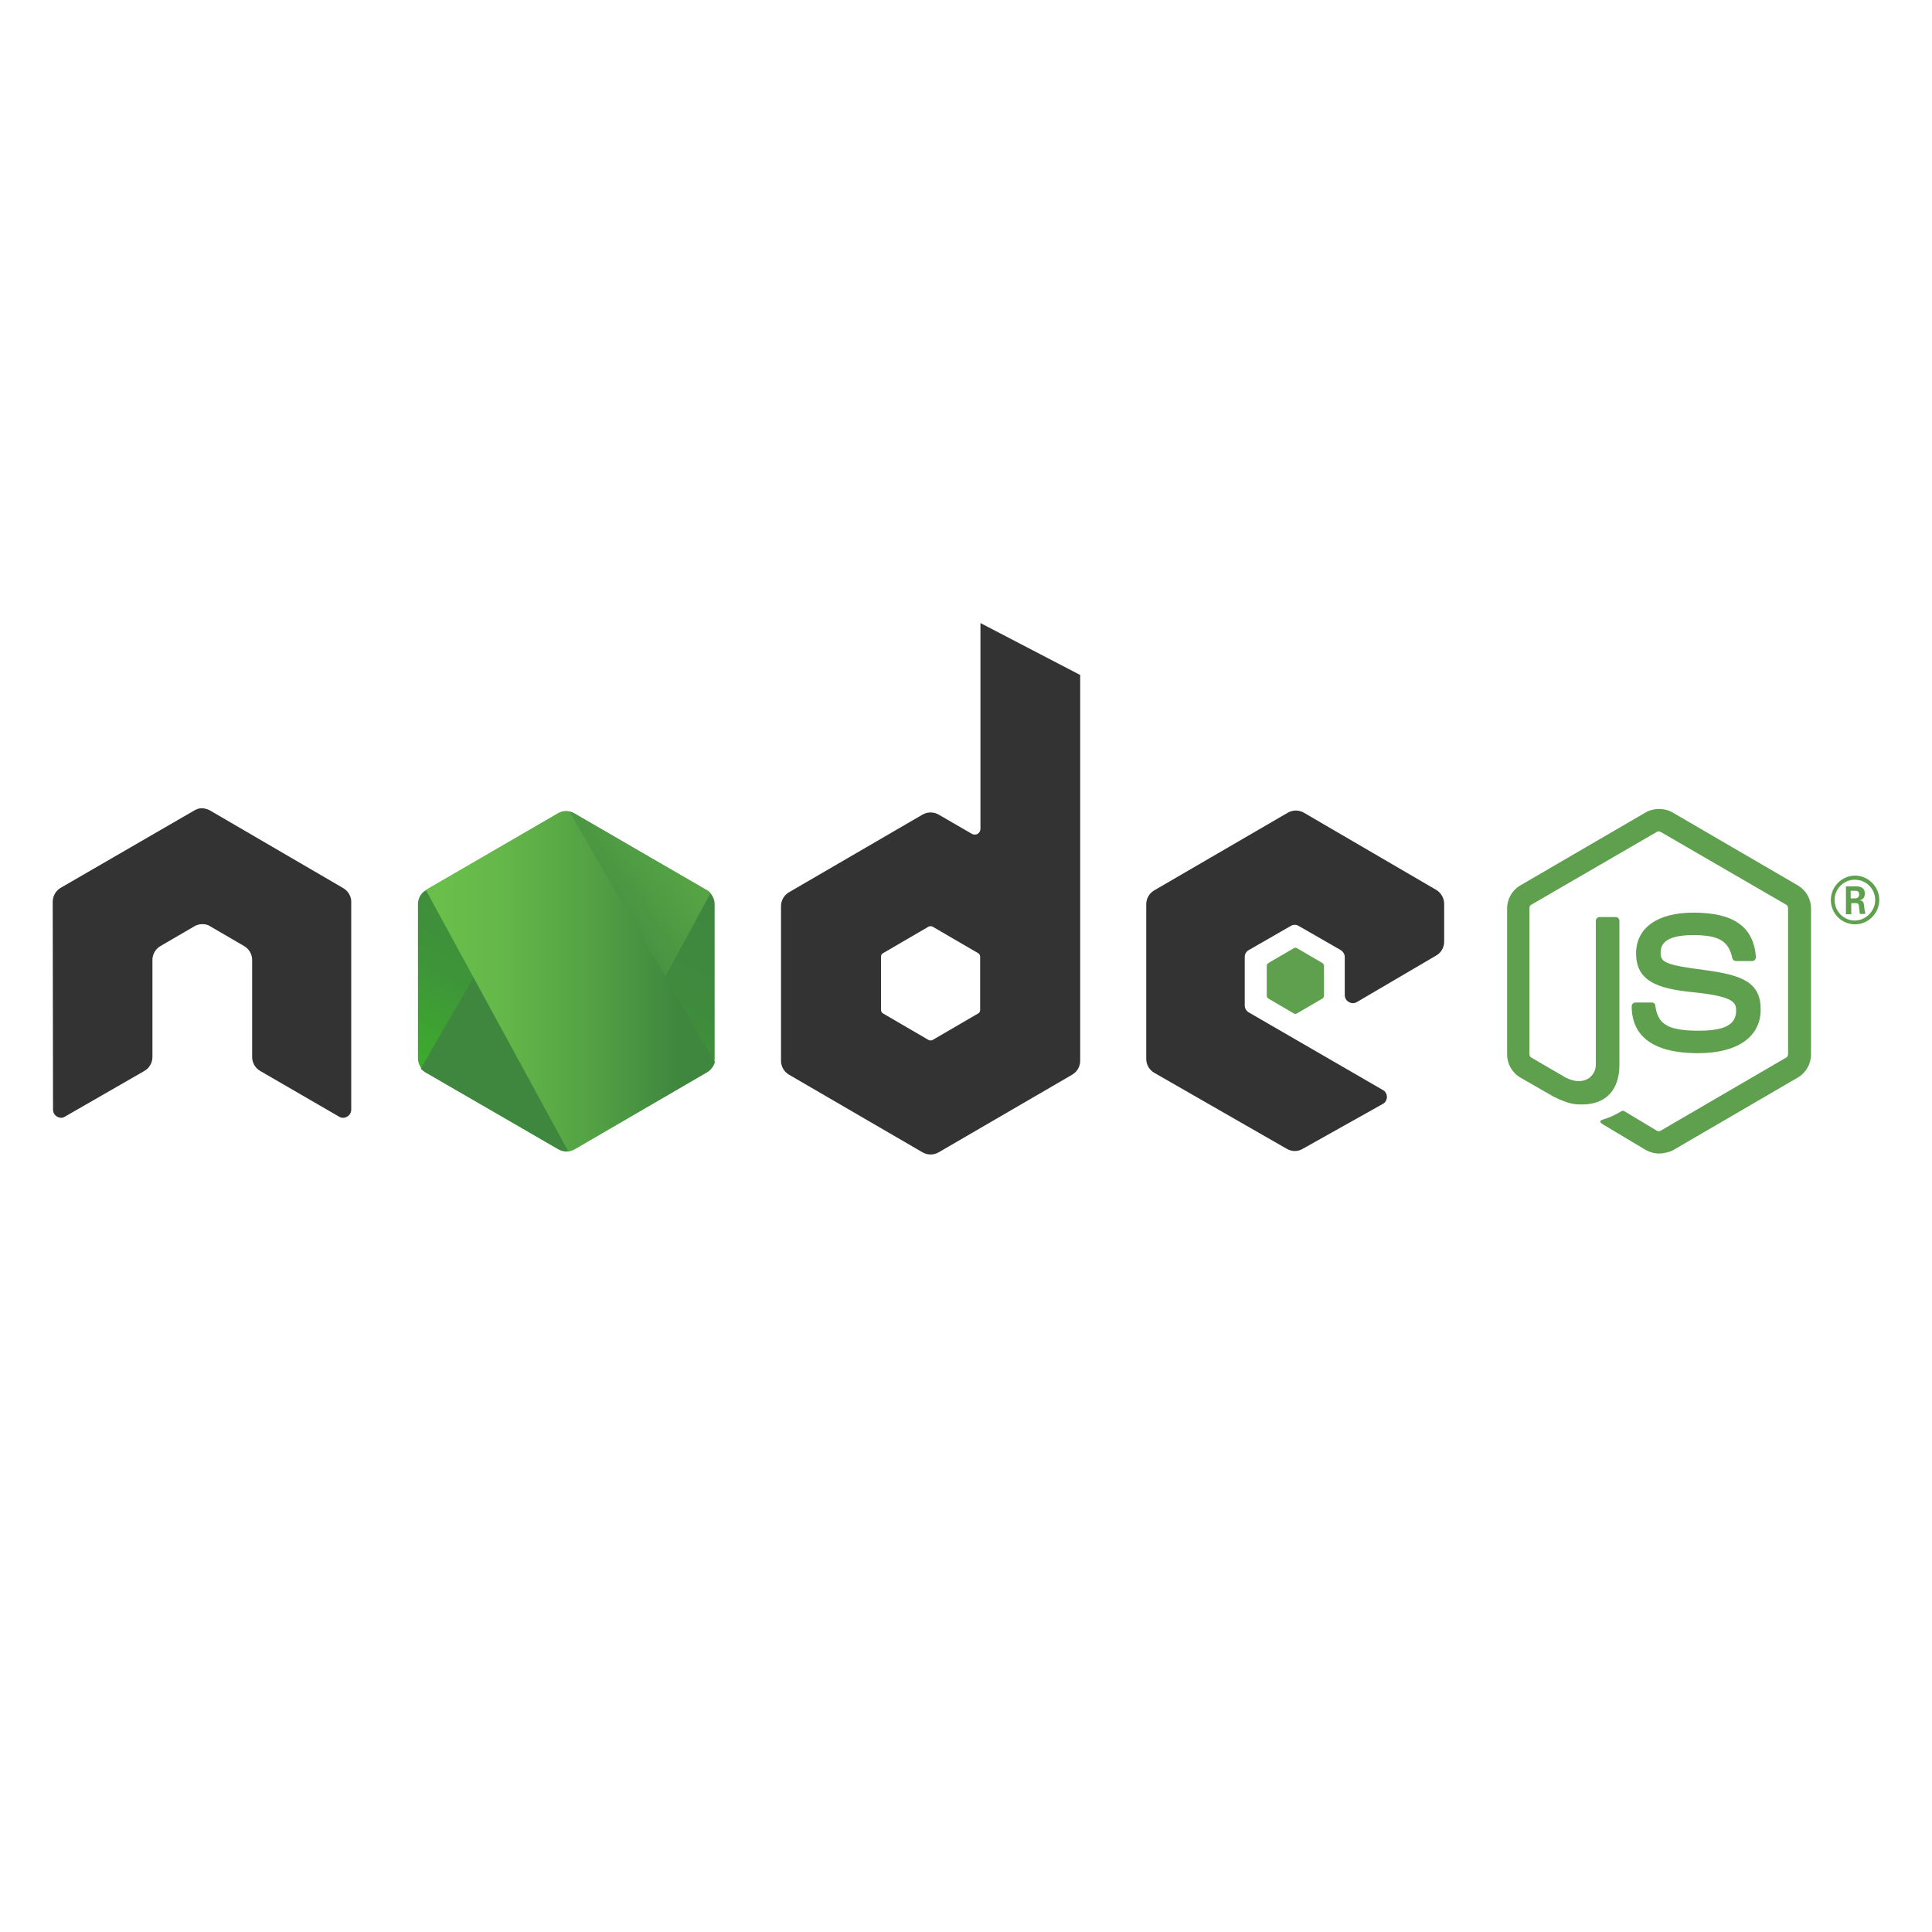 <?xml version="1.0" encoding="UTF-8"?>
<svg id="Layer_1" data-name="Layer 1" xmlns="http://www.w3.org/2000/svg" xmlns:xlink="http://www.w3.org/1999/xlink" viewBox="0 0 960 960">
  <defs>
    <style>
      .cls-1 {
        fill: url(#linear-gradient-2);
      }

      .cls-2, .cls-3 {
        fill: #5fa04e;
      }

      .cls-4 {
        fill: #333;
      }

      .cls-4, .cls-3 {
        fill-rule: evenodd;
      }

      .cls-5 {
        fill: url(#linear-gradient-3);
      }

      .cls-6 {
        fill: url(#linear-gradient);
      }
    </style>
    <linearGradient id="linear-gradient" x1="308.44" y1="529.27" x2="248.34" y2="407.42" gradientTransform="translate(0 962) scale(1 -1)" gradientUnits="userSpaceOnUse">
      <stop offset="0" stop-color="#3f873f"/>
      <stop offset=".33" stop-color="#3f8b3d"/>
      <stop offset=".64" stop-color="#3e9638"/>
      <stop offset=".93" stop-color="#3da92e"/>
      <stop offset="1" stop-color="#3dae2b"/>
    </linearGradient>
    <linearGradient id="linear-gradient-2" x1="271.3" y1="465.58" x2="439" y2="588.71" gradientTransform="translate(0 962) scale(1 -1)" gradientUnits="userSpaceOnUse">
      <stop offset=".14" stop-color="#3f873f"/>
      <stop offset=".4" stop-color="#52a044"/>
      <stop offset=".71" stop-color="#64b749"/>
      <stop offset=".91" stop-color="#6abf4b"/>
    </linearGradient>
    <linearGradient id="linear-gradient-3" x1="205.26" y1="474.41" x2="357.55" y2="474.41" gradientTransform="translate(0 962) scale(1 -1)" gradientUnits="userSpaceOnUse">
      <stop offset=".09" stop-color="#6abf4b"/>
      <stop offset=".29" stop-color="#64b749"/>
      <stop offset=".6" stop-color="#52a044"/>
      <stop offset=".86" stop-color="#3f873f"/>
    </linearGradient>
  </defs>
  <path class="cls-2" d="m824.38,573.18c-2.35,0-4.53-.63-6.57-1.73l-20.79-12.43c-3.13-1.73-1.56-2.36-.63-2.67,4.22-1.42,5-1.73,9.38-4.25.47-.31,1.09-.16,1.56.16l15.94,9.59c.62.31,1.41.31,1.88,0l62.38-36.34c.62-.31.94-.94.94-1.73v-72.51c0-.79-.32-1.42-.94-1.73l-62.38-36.18c-.63-.31-1.41-.31-1.88,0l-62.37,36.18c-.63.31-.94,1.1-.94,1.73v72.51c0,.63.31,1.42.94,1.73l17.04,9.91c9.22,4.72,15.01-.79,15.01-6.29v-71.57c0-.94.78-1.89,1.88-1.89h7.97c.94,0,1.88.79,1.88,1.89v71.57c0,12.43-6.72,19.66-18.45,19.66-3.59,0-6.41,0-14.38-3.93l-16.41-9.44c-4.06-2.36-6.57-6.76-6.57-11.48v-72.51c0-4.72,2.5-9.12,6.57-11.48l62.38-36.33c3.91-2.2,9.22-2.2,13.13,0l62.38,36.33c4.06,2.36,6.56,6.76,6.56,11.48v72.51c0,4.72-2.5,9.12-6.56,11.48l-62.38,36.33c-1.87.79-4.22,1.42-6.56,1.42Z"/>
  <path class="cls-2" d="m843.76,523.32c-27.36,0-32.99-12.58-32.99-23.28,0-.94.78-1.89,1.88-1.89h8.13c.94,0,1.72.63,1.72,1.57,1.25,8.34,4.84,12.43,21.42,12.43,13.13,0,18.76-2.99,18.76-10.07,0-4.09-1.57-7.08-22.05-9.12-17.04-1.73-27.67-5.51-27.67-19.19,0-12.74,10.63-20.29,28.45-20.29,20.01,0,29.86,6.92,31.11,22.02,0,.47-.16.94-.47,1.42-.32.31-.78.63-1.26.63h-8.28c-.77,0-1.56-.63-1.72-1.42-1.88-8.65-6.73-11.48-19.54-11.48-14.38,0-16.1,5.03-16.1,8.81,0,4.56,2.03,5.98,21.42,8.49,19.23,2.52,28.3,6.13,28.3,19.66s-11.41,21.71-31.1,21.71Z"/>
  <path class="cls-2" d="m933.81,447.19c0,6.61-5.48,12.11-12.05,12.11s-12.03-5.35-12.03-12.11,5.63-12.11,12.03-12.11,12.05,5.35,12.05,12.11Zm-22.2,0c0,5.66,4.53,10.22,10,10.22s10.17-4.72,10.17-10.22-4.53-10.07-10.17-10.07c-5.31,0-10,4.4-10,10.07Zm5.63-6.76h4.69c1.56,0,4.69,0,4.69,3.62,0,2.52-1.57,2.99-2.51,3.3,1.88.16,2.03,1.42,2.19,3.15.16,1.1.32,2.99.63,3.62h-2.82c0-.63-.47-4.09-.47-4.25-.15-.79-.47-1.1-1.4-1.1h-2.35v5.5h-2.66v-13.84Zm2.5,5.98h2.03c1.73,0,2.03-1.26,2.03-1.89,0-1.89-1.25-1.89-2.03-1.89h-2.18v3.77h.15Z"/>
  <path class="cls-4" d="m174.54,448.18c0-2.83-1.56-5.5-4.06-6.92l-66.12-38.54c-1.09-.63-2.34-.94-3.6-1.1h-.63c-1.25,0-2.5.47-3.6,1.1l-66.28,38.38c-2.5,1.42-4.06,4.09-4.06,7.08l.16,103.19c0,1.42.78,2.83,2.03,3.46,1.25.79,2.81.79,3.91,0l39.39-22.65c2.5-1.42,4.06-4.09,4.06-6.92v-48.29c0-2.83,1.56-5.51,4.06-6.92l16.73-9.75c1.25-.79,2.66-1.1,4.06-1.1s2.81.31,3.91,1.1l16.73,9.75c2.5,1.42,4.06,4.09,4.06,6.92v48.29c0,2.83,1.56,5.51,4.06,6.92l39.08,22.65c1.25.79,2.81.79,4.06,0,1.25-.63,2.03-2.04,2.03-3.46v-103.19Z"/>
  <path class="cls-4" d="m487.18,309.6v102.24c0,.95-.46,1.89-1.41,2.52-.93.47-1.87.47-2.81,0l-16.57-9.6c-2.5-1.41-5.47-1.41-7.97,0l-66.28,38.54c-2.5,1.42-4.06,4.09-4.06,6.92v76.92c0,2.83,1.56,5.51,4.06,6.92l66.28,38.54c2.5,1.41,5.47,1.41,7.97,0l66.28-38.54c2.5-1.41,4.07-4.09,4.07-6.92v-191.74l-49.56-25.8Zm-.15,192.22c0,.78-.31,1.41-.94,1.73l-22.67,13.21c-.62.31-1.41.31-2.03,0l-22.67-13.21c-.62-.32-.94-1.1-.94-1.73v-26.43c0-.79.32-1.41.94-1.73l22.67-13.21c.62-.32,1.41-.32,2.03,0l22.67,13.21c.63.32.94,1.1.94,1.73v26.43Z"/>
  <path class="cls-4" d="m713.69,474.76c2.5-1.42,3.91-4.09,3.91-6.92v-18.72c0-2.83-1.56-5.51-3.91-6.92l-65.81-38.38c-2.5-1.42-5.47-1.42-7.97,0l-66.28,38.54c-2.5,1.42-4.07,4.09-4.07,6.92v76.92c0,2.83,1.56,5.51,4.07,6.92l65.81,37.75c2.5,1.42,5.47,1.42,7.82,0l39.86-22.34c1.25-.63,2.03-2.05,2.03-3.46s-.78-2.83-2.03-3.46l-66.59-38.54c-1.25-.79-2.03-2.04-2.03-3.46v-24.07c0-1.42.78-2.83,2.03-3.46l20.79-11.95c1.25-.79,2.81-.79,4.06,0l20.79,11.95c1.25.79,2.03,2.05,2.03,3.46v18.88c0,1.42.78,2.83,2.03,3.46,1.25.79,2.81.79,4.06,0l39.39-23.12Z"/>
  <path class="cls-3" d="m642.88,471.15c.47-.31,1.1-.31,1.57,0l12.66,7.39c.47.31.78.79.78,1.42v14.79c0,.63-.31,1.1-.78,1.42l-12.66,7.39c-.47.31-1.1.31-1.57,0l-12.66-7.39c-.47-.31-.78-.79-.78-1.42v-14.79c0-.63.31-1.1.78-1.42l12.66-7.39Z"/>
  <path class="cls-6" d="m285.37,404.14c-2.5-1.42-5.47-1.42-7.97,0l-65.81,38.22c-2.5,1.42-3.91,4.09-3.91,6.92v76.6c0,2.83,1.56,5.51,3.91,6.92l65.81,38.22c2.5,1.42,5.47,1.42,7.97,0l65.81-38.22c2.5-1.42,3.91-4.09,3.91-6.92v-76.6c0-2.83-1.56-5.51-3.91-6.92l-65.81-38.22Z"/>
  <path class="cls-1" d="m351.34,442.36l-66.12-38.22c-.63-.31-1.41-.63-2.03-.79l-74.1,127.57c.63.79,1.41,1.42,2.19,1.89l66.13,38.22c1.88,1.1,4.06,1.42,6.1.79l69.56-128.04c-.47-.63-1.09-1.1-1.72-1.42Z"/>
  <path class="cls-5" d="m351.34,532.8c1.88-1.1,3.28-2.99,3.91-5.03l-72.38-124.58c-1.88-.31-3.91-.16-5.63.94l-65.66,38.07,70.81,129.93c.94-.16,2.03-.47,2.97-.94l65.97-38.38Z"/>
</svg>